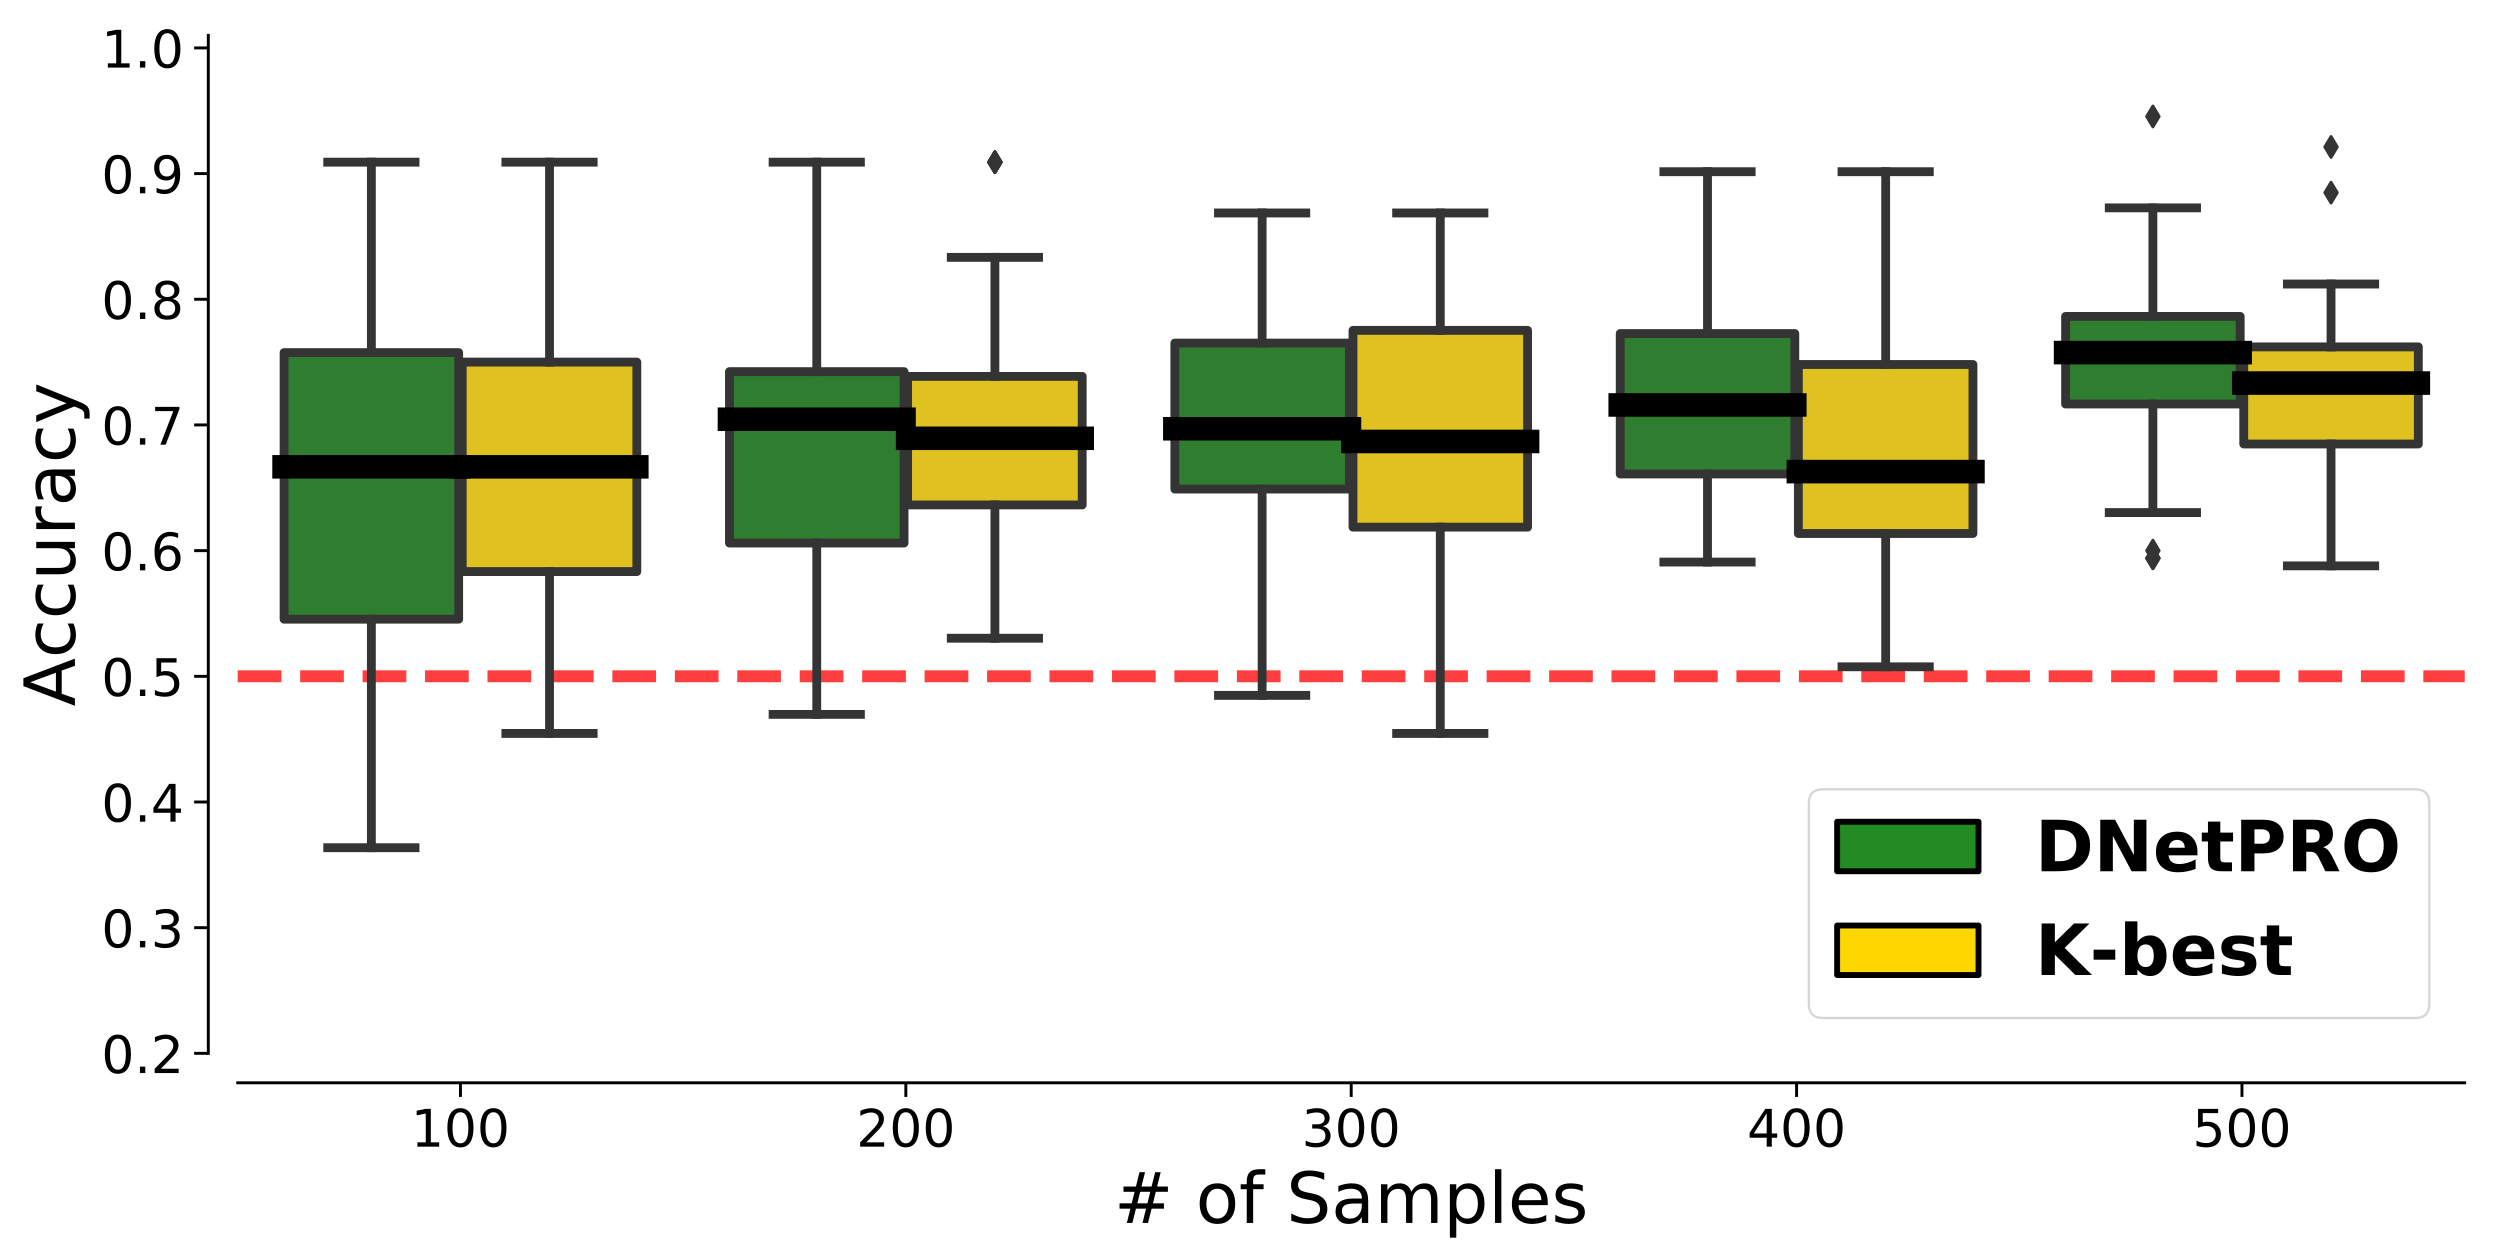 <?xml version="1.0" encoding="utf-8" standalone="no"?>
<!DOCTYPE svg PUBLIC "-//W3C//DTD SVG 1.1//EN"
  "http://www.w3.org/Graphics/SVG/1.1/DTD/svg11.dtd">
<!-- Created with matplotlib (http://matplotlib.org/) -->
<svg height="427.361pt" version="1.1" viewBox="0 0 848.717 427.361" width="848.717pt" xmlns="http://www.w3.org/2000/svg" xmlns:xlink="http://www.w3.org/1999/xlink">
 <defs>
  <style type="text/css">
*{stroke-linecap:butt;stroke-linejoin:round;}
  </style>
 </defs>
 <g id="figure_1">
  <g id="patch_1">
   <path d="M 0 427.361 
L 848.717 427.361 
L 848.717 0 
L 0 0 
z
" style="fill:#ffffff;"/>
  </g>
  <g id="axes_1">
   <g id="patch_2">
    <path d="M 80.717 357.6 
L 836.717 357.6 
L 836.717 12 
L 80.717 12 
z
" style="fill:#ffffff;"/>
   </g>
   <g id="patch_3">
    <path clip-path="url(#p1651b86de7)" d="M 96.442 210.206 
L 155.712 210.206 
L 155.712 119.701 
L 96.442 119.701 
L 96.442 210.206 
z
" style="fill:#2f7e2f;stroke:#343434;stroke-linejoin:miter;stroke-width:3;"/>
   </g>
   <g id="patch_4">
    <path clip-path="url(#p1651b86de7)" d="M 156.922 194.044 
L 216.192 194.044 
L 216.192 122.933 
L 156.922 122.933 
L 156.922 194.044 
z
" style="fill:#dfc120;stroke:#343434;stroke-linejoin:miter;stroke-width:3;"/>
   </g>
   <g id="patch_5">
    <path clip-path="url(#p1651b86de7)" d="M 247.642 184.347 
L 306.912 184.347 
L 306.912 126.166 
L 247.642 126.166 
L 247.642 184.347 
z
" style="fill:#2f7e2f;stroke:#343434;stroke-linejoin:miter;stroke-width:3;"/>
   </g>
   <g id="patch_6">
    <path clip-path="url(#p1651b86de7)" d="M 308.122 171.418 
L 367.392 171.418 
L 367.392 127.782 
L 308.122 127.782 
L 308.122 171.418 
z
" style="fill:#dfc120;stroke:#343434;stroke-linejoin:miter;stroke-width:3;"/>
   </g>
   <g id="patch_7">
    <path clip-path="url(#p1651b86de7)" d="M 398.842 166.031 
L 458.112 166.031 
L 458.112 116.469 
L 398.842 116.469 
L 398.842 166.031 
z
" style="fill:#2f7e2f;stroke:#343434;stroke-linejoin:miter;stroke-width:3;"/>
   </g>
   <g id="patch_8">
    <path clip-path="url(#p1651b86de7)" d="M 459.322 178.96 
L 518.592 178.96 
L 518.592 112.159 
L 459.322 112.159 
L 459.322 178.96 
z
" style="fill:#dfc120;stroke:#343434;stroke-linejoin:miter;stroke-width:3;"/>
   </g>
   <g id="patch_9">
    <path clip-path="url(#p1651b86de7)" d="M 550.042 160.913 
L 609.312 160.913 
L 609.312 113.236 
L 550.042 113.236 
L 550.042 160.913 
z
" style="fill:#2f7e2f;stroke:#343434;stroke-linejoin:miter;stroke-width:3;"/>
   </g>
   <g id="patch_10">
    <path clip-path="url(#p1651b86de7)" d="M 610.522 181.115 
L 669.792 181.115 
L 669.792 123.741 
L 610.522 123.741 
L 610.522 181.115 
z
" style="fill:#dfc120;stroke:#343434;stroke-linejoin:miter;stroke-width:3;"/>
   </g>
   <g id="patch_11">
    <path clip-path="url(#p1651b86de7)" d="M 701.242 137.156 
L 760.512 137.156 
L 760.512 107.418 
L 701.242 107.418 
L 701.242 137.156 
z
" style="fill:#2f7e2f;stroke:#343434;stroke-linejoin:miter;stroke-width:3;"/>
   </g>
   <g id="patch_12">
    <path clip-path="url(#p1651b86de7)" d="M 761.722 150.731 
L 820.992 150.731 
L 820.992 117.762 
L 761.722 117.762 
L 761.722 150.731 
z
" style="fill:#dfc120;stroke:#343434;stroke-linejoin:miter;stroke-width:3;"/>
   </g>
   <g id="patch_13">
    <path clip-path="url(#p1651b86de7)" d="M 156.317 442.933 
L 156.317 442.933 
L 156.317 442.933 
L 156.317 442.933 
z
" style="fill:#2f7e2f;stroke:#343434;stroke-linejoin:miter;stroke-width:1.5;"/>
   </g>
   <g id="patch_14">
    <path clip-path="url(#p1651b86de7)" d="M 156.317 442.933 
L 156.317 442.933 
L 156.317 442.933 
L 156.317 442.933 
z
" style="fill:#dfc120;stroke:#343434;stroke-linejoin:miter;stroke-width:1.5;"/>
   </g>
   <g id="matplotlib.axis_1">
    <g id="xtick_1">
     <g id="line2d_1">
      <defs>
       <path d="M 0 0 
L 0 4.8 
" id="m78e48b0f3c" style="stroke:#000000;"/>
      </defs>
      <g>
       <use style="stroke:#000000;" x="156.317" xlink:href="#m78e48b0f3c" y="367.6"/>
      </g>
     </g>
     <g id="text_1">
      <!-- 100 -->
      <defs>
       <path d="M 12.406 8.297 
L 28.516 8.297 
L 28.516 63.922 
L 10.984 60.406 
L 10.984 69.391 
L 28.422 72.906 
L 38.281 72.906 
L 38.281 8.297 
L 54.391 8.297 
L 54.391 0 
L 12.406 0 
z
" id="DejaVuSans-31"/>
       <path d="M 31.781 66.406 
Q 24.172 66.406 20.328 58.906 
Q 16.5 51.422 16.5 36.375 
Q 16.5 21.391 20.328 13.891 
Q 24.172 6.391 31.781 6.391 
Q 39.453 6.391 43.281 13.891 
Q 47.125 21.391 47.125 36.375 
Q 47.125 51.422 43.281 58.906 
Q 39.453 66.406 31.781 66.406 
z
M 31.781 74.219 
Q 44.047 74.219 50.516 64.516 
Q 56.984 54.828 56.984 36.375 
Q 56.984 17.969 50.516 8.266 
Q 44.047 -1.422 31.781 -1.422 
Q 19.531 -1.422 13.062 8.266 
Q 6.594 17.969 6.594 36.375 
Q 6.594 54.828 13.062 64.516 
Q 19.531 74.219 31.781 74.219 
z
" id="DejaVuSans-30"/>
      </defs>
      <g transform="translate(139.52 389.273)scale(0.176 -0.176)">
       <use xlink:href="#DejaVuSans-31"/>
       <use x="63.623" xlink:href="#DejaVuSans-30"/>
       <use x="127.246" xlink:href="#DejaVuSans-30"/>
      </g>
     </g>
    </g>
    <g id="xtick_2">
     <g id="line2d_2">
      <g>
       <use style="stroke:#000000;" x="307.517" xlink:href="#m78e48b0f3c" y="367.6"/>
      </g>
     </g>
     <g id="text_2">
      <!-- 200 -->
      <defs>
       <path d="M 19.188 8.297 
L 53.609 8.297 
L 53.609 0 
L 7.328 0 
L 7.328 8.297 
Q 12.938 14.109 22.625 23.891 
Q 32.328 33.688 34.812 36.531 
Q 39.547 41.844 41.422 45.531 
Q 43.312 49.219 43.312 52.781 
Q 43.312 58.594 39.234 62.25 
Q 35.156 65.922 28.609 65.922 
Q 23.969 65.922 18.812 64.312 
Q 13.672 62.703 7.812 59.422 
L 7.812 69.391 
Q 13.766 71.781 18.938 73 
Q 24.125 74.219 28.422 74.219 
Q 39.75 74.219 46.484 68.547 
Q 53.219 62.891 53.219 53.422 
Q 53.219 48.922 51.531 44.891 
Q 49.859 40.875 45.406 35.406 
Q 44.188 33.984 37.641 27.219 
Q 31.109 20.453 19.188 8.297 
z
" id="DejaVuSans-32"/>
      </defs>
      <g transform="translate(290.72 389.273)scale(0.176 -0.176)">
       <use xlink:href="#DejaVuSans-32"/>
       <use x="63.623" xlink:href="#DejaVuSans-30"/>
       <use x="127.246" xlink:href="#DejaVuSans-30"/>
      </g>
     </g>
    </g>
    <g id="xtick_3">
     <g id="line2d_3">
      <g>
       <use style="stroke:#000000;" x="458.717" xlink:href="#m78e48b0f3c" y="367.6"/>
      </g>
     </g>
     <g id="text_3">
      <!-- 300 -->
      <defs>
       <path d="M 40.578 39.312 
Q 47.656 37.797 51.625 33 
Q 55.609 28.219 55.609 21.188 
Q 55.609 10.406 48.188 4.484 
Q 40.766 -1.422 27.094 -1.422 
Q 22.516 -1.422 17.656 -0.516 
Q 12.797 0.391 7.625 2.203 
L 7.625 11.719 
Q 11.719 9.328 16.594 8.109 
Q 21.484 6.891 26.812 6.891 
Q 36.078 6.891 40.938 10.547 
Q 45.797 14.203 45.797 21.188 
Q 45.797 27.641 41.281 31.266 
Q 36.766 34.906 28.719 34.906 
L 20.219 34.906 
L 20.219 43.016 
L 29.109 43.016 
Q 36.375 43.016 40.234 45.922 
Q 44.094 48.828 44.094 54.297 
Q 44.094 59.906 40.109 62.906 
Q 36.141 65.922 28.719 65.922 
Q 24.656 65.922 20.016 65.031 
Q 15.375 64.156 9.812 62.312 
L 9.812 71.094 
Q 15.438 72.656 20.344 73.438 
Q 25.25 74.219 29.594 74.219 
Q 40.828 74.219 47.359 69.109 
Q 53.906 64.016 53.906 55.328 
Q 53.906 49.266 50.438 45.094 
Q 46.969 40.922 40.578 39.312 
z
" id="DejaVuSans-33"/>
      </defs>
      <g transform="translate(441.92 389.273)scale(0.176 -0.176)">
       <use xlink:href="#DejaVuSans-33"/>
       <use x="63.623" xlink:href="#DejaVuSans-30"/>
       <use x="127.246" xlink:href="#DejaVuSans-30"/>
      </g>
     </g>
    </g>
    <g id="xtick_4">
     <g id="line2d_4">
      <g>
       <use style="stroke:#000000;" x="609.917" xlink:href="#m78e48b0f3c" y="367.6"/>
      </g>
     </g>
     <g id="text_4">
      <!-- 400 -->
      <defs>
       <path d="M 37.797 64.312 
L 12.891 25.391 
L 37.797 25.391 
z
M 35.203 72.906 
L 47.609 72.906 
L 47.609 25.391 
L 58.016 25.391 
L 58.016 17.188 
L 47.609 17.188 
L 47.609 0 
L 37.797 0 
L 37.797 17.188 
L 4.891 17.188 
L 4.891 26.703 
z
" id="DejaVuSans-34"/>
      </defs>
      <g transform="translate(593.12 389.273)scale(0.176 -0.176)">
       <use xlink:href="#DejaVuSans-34"/>
       <use x="63.623" xlink:href="#DejaVuSans-30"/>
       <use x="127.246" xlink:href="#DejaVuSans-30"/>
      </g>
     </g>
    </g>
    <g id="xtick_5">
     <g id="line2d_5">
      <g>
       <use style="stroke:#000000;" x="761.117" xlink:href="#m78e48b0f3c" y="367.6"/>
      </g>
     </g>
     <g id="text_5">
      <!-- 500 -->
      <defs>
       <path d="M 10.797 72.906 
L 49.516 72.906 
L 49.516 64.594 
L 19.828 64.594 
L 19.828 46.734 
Q 21.969 47.469 24.109 47.828 
Q 26.266 48.188 28.422 48.188 
Q 40.625 48.188 47.75 41.5 
Q 54.891 34.812 54.891 23.391 
Q 54.891 11.625 47.562 5.094 
Q 40.234 -1.422 26.906 -1.422 
Q 22.312 -1.422 17.547 -0.641 
Q 12.797 0.141 7.719 1.703 
L 7.719 11.625 
Q 12.109 9.234 16.797 8.062 
Q 21.484 6.891 26.703 6.891 
Q 35.156 6.891 40.078 11.328 
Q 45.016 15.766 45.016 23.391 
Q 45.016 31 40.078 35.438 
Q 35.156 39.891 26.703 39.891 
Q 22.75 39.891 18.812 39.016 
Q 14.891 38.141 10.797 36.281 
z
" id="DejaVuSans-35"/>
      </defs>
      <g transform="translate(744.32 389.273)scale(0.176 -0.176)">
       <use xlink:href="#DejaVuSans-35"/>
       <use x="63.623" xlink:href="#DejaVuSans-30"/>
       <use x="127.246" xlink:href="#DejaVuSans-30"/>
      </g>
     </g>
    </g>
    <g id="text_6">
     <!-- # of Samples -->
     <defs>
      <path d="M 51.125 44 
L 36.922 44 
L 32.812 27.688 
L 47.125 27.688 
z
M 43.797 71.781 
L 38.719 51.516 
L 52.984 51.516 
L 58.109 71.781 
L 65.922 71.781 
L 60.891 51.516 
L 76.125 51.516 
L 76.125 44 
L 58.984 44 
L 54.984 27.688 
L 70.516 27.688 
L 70.516 20.219 
L 53.078 20.219 
L 48 0 
L 40.188 0 
L 45.219 20.219 
L 30.906 20.219 
L 25.875 0 
L 18.016 0 
L 23.094 20.219 
L 7.719 20.219 
L 7.719 27.688 
L 24.906 27.688 
L 29 44 
L 13.281 44 
L 13.281 51.516 
L 30.906 51.516 
L 35.891 71.781 
z
" id="DejaVuSans-23"/>
      <path id="DejaVuSans-20"/>
      <path d="M 30.609 48.391 
Q 23.391 48.391 19.188 42.75 
Q 14.984 37.109 14.984 27.297 
Q 14.984 17.484 19.156 11.844 
Q 23.344 6.203 30.609 6.203 
Q 37.797 6.203 41.984 11.859 
Q 46.188 17.531 46.188 27.297 
Q 46.188 37.016 41.984 42.703 
Q 37.797 48.391 30.609 48.391 
z
M 30.609 56 
Q 42.328 56 49.016 48.375 
Q 55.719 40.766 55.719 27.297 
Q 55.719 13.875 49.016 6.219 
Q 42.328 -1.422 30.609 -1.422 
Q 18.844 -1.422 12.172 6.219 
Q 5.516 13.875 5.516 27.297 
Q 5.516 40.766 12.172 48.375 
Q 18.844 56 30.609 56 
z
" id="DejaVuSans-6f"/>
      <path d="M 37.109 75.984 
L 37.109 68.5 
L 28.516 68.5 
Q 23.688 68.5 21.797 66.547 
Q 19.922 64.594 19.922 59.516 
L 19.922 54.688 
L 34.719 54.688 
L 34.719 47.703 
L 19.922 47.703 
L 19.922 0 
L 10.891 0 
L 10.891 47.703 
L 2.297 47.703 
L 2.297 54.688 
L 10.891 54.688 
L 10.891 58.5 
Q 10.891 67.625 15.141 71.797 
Q 19.391 75.984 28.609 75.984 
z
" id="DejaVuSans-66"/>
      <path d="M 53.516 70.516 
L 53.516 60.891 
Q 47.906 63.578 42.922 64.891 
Q 37.938 66.219 33.297 66.219 
Q 25.25 66.219 20.875 63.094 
Q 16.5 59.969 16.5 54.203 
Q 16.5 49.359 19.406 46.891 
Q 22.312 44.438 30.422 42.922 
L 36.375 41.703 
Q 47.406 39.594 52.656 34.297 
Q 57.906 29 57.906 20.125 
Q 57.906 9.516 50.797 4.047 
Q 43.703 -1.422 29.984 -1.422 
Q 24.812 -1.422 18.969 -0.25 
Q 13.141 0.922 6.891 3.219 
L 6.891 13.375 
Q 12.891 10.016 18.656 8.297 
Q 24.422 6.594 29.984 6.594 
Q 38.422 6.594 43.016 9.906 
Q 47.609 13.234 47.609 19.391 
Q 47.609 24.75 44.312 27.781 
Q 41.016 30.812 33.5 32.328 
L 27.484 33.5 
Q 16.453 35.688 11.516 40.375 
Q 6.594 45.062 6.594 53.422 
Q 6.594 63.094 13.406 68.656 
Q 20.219 74.219 32.172 74.219 
Q 37.312 74.219 42.625 73.281 
Q 47.953 72.359 53.516 70.516 
z
" id="DejaVuSans-53"/>
      <path d="M 34.281 27.484 
Q 23.391 27.484 19.188 25 
Q 14.984 22.516 14.984 16.5 
Q 14.984 11.719 18.141 8.906 
Q 21.297 6.109 26.703 6.109 
Q 34.188 6.109 38.703 11.406 
Q 43.219 16.703 43.219 25.484 
L 43.219 27.484 
z
M 52.203 31.203 
L 52.203 0 
L 43.219 0 
L 43.219 8.297 
Q 40.141 3.328 35.547 0.953 
Q 30.953 -1.422 24.312 -1.422 
Q 15.922 -1.422 10.953 3.297 
Q 6 8.016 6 15.922 
Q 6 25.141 12.172 29.828 
Q 18.359 34.516 30.609 34.516 
L 43.219 34.516 
L 43.219 35.406 
Q 43.219 41.609 39.141 45 
Q 35.062 48.391 27.688 48.391 
Q 23 48.391 18.547 47.266 
Q 14.109 46.141 10.016 43.891 
L 10.016 52.203 
Q 14.938 54.109 19.578 55.047 
Q 24.219 56 28.609 56 
Q 40.484 56 46.344 49.844 
Q 52.203 43.703 52.203 31.203 
z
" id="DejaVuSans-61"/>
      <path d="M 52 44.188 
Q 55.375 50.25 60.062 53.125 
Q 64.75 56 71.094 56 
Q 79.641 56 84.281 50.016 
Q 88.922 44.047 88.922 33.016 
L 88.922 0 
L 79.891 0 
L 79.891 32.719 
Q 79.891 40.578 77.094 44.375 
Q 74.312 48.188 68.609 48.188 
Q 61.625 48.188 57.562 43.547 
Q 53.516 38.922 53.516 30.906 
L 53.516 0 
L 44.484 0 
L 44.484 32.719 
Q 44.484 40.625 41.703 44.406 
Q 38.922 48.188 33.109 48.188 
Q 26.219 48.188 22.156 43.531 
Q 18.109 38.875 18.109 30.906 
L 18.109 0 
L 9.078 0 
L 9.078 54.688 
L 18.109 54.688 
L 18.109 46.188 
Q 21.188 51.219 25.484 53.609 
Q 29.781 56 35.688 56 
Q 41.656 56 45.828 52.969 
Q 50 49.953 52 44.188 
z
" id="DejaVuSans-6d"/>
      <path d="M 18.109 8.203 
L 18.109 -20.797 
L 9.078 -20.797 
L 9.078 54.688 
L 18.109 54.688 
L 18.109 46.391 
Q 20.953 51.266 25.266 53.625 
Q 29.594 56 35.594 56 
Q 45.562 56 51.781 48.094 
Q 58.016 40.188 58.016 27.297 
Q 58.016 14.406 51.781 6.484 
Q 45.562 -1.422 35.594 -1.422 
Q 29.594 -1.422 25.266 0.953 
Q 20.953 3.328 18.109 8.203 
z
M 48.688 27.297 
Q 48.688 37.203 44.609 42.844 
Q 40.531 48.484 33.406 48.484 
Q 26.266 48.484 22.188 42.844 
Q 18.109 37.203 18.109 27.297 
Q 18.109 17.391 22.188 11.75 
Q 26.266 6.109 33.406 6.109 
Q 40.531 6.109 44.609 11.75 
Q 48.688 17.391 48.688 27.297 
z
" id="DejaVuSans-70"/>
      <path d="M 9.422 75.984 
L 18.406 75.984 
L 18.406 0 
L 9.422 0 
z
" id="DejaVuSans-6c"/>
      <path d="M 56.203 29.594 
L 56.203 25.203 
L 14.891 25.203 
Q 15.484 15.922 20.484 11.062 
Q 25.484 6.203 34.422 6.203 
Q 39.594 6.203 44.453 7.469 
Q 49.312 8.734 54.109 11.281 
L 54.109 2.781 
Q 49.266 0.734 44.188 -0.344 
Q 39.109 -1.422 33.891 -1.422 
Q 20.797 -1.422 13.156 6.188 
Q 5.516 13.812 5.516 26.812 
Q 5.516 40.234 12.766 48.109 
Q 20.016 56 32.328 56 
Q 43.359 56 49.781 48.891 
Q 56.203 41.797 56.203 29.594 
z
M 47.219 32.234 
Q 47.125 39.594 43.094 43.984 
Q 39.062 48.391 32.422 48.391 
Q 24.906 48.391 20.391 44.141 
Q 15.875 39.891 15.188 32.172 
z
" id="DejaVuSans-65"/>
      <path d="M 44.281 53.078 
L 44.281 44.578 
Q 40.484 46.531 36.375 47.5 
Q 32.281 48.484 27.875 48.484 
Q 21.188 48.484 17.844 46.438 
Q 14.5 44.391 14.5 40.281 
Q 14.5 37.156 16.891 35.375 
Q 19.281 33.594 26.516 31.984 
L 29.594 31.297 
Q 39.156 29.25 43.188 25.516 
Q 47.219 21.781 47.219 15.094 
Q 47.219 7.469 41.188 3.016 
Q 35.156 -1.422 24.609 -1.422 
Q 20.219 -1.422 15.453 -0.562 
Q 10.688 0.297 5.422 2 
L 5.422 11.281 
Q 10.406 8.688 15.234 7.391 
Q 20.062 6.109 24.812 6.109 
Q 31.156 6.109 34.562 8.281 
Q 37.984 10.453 37.984 14.406 
Q 37.984 18.062 35.516 20.016 
Q 33.062 21.969 24.703 23.781 
L 21.578 24.516 
Q 13.234 26.266 9.516 29.906 
Q 5.812 33.547 5.812 39.891 
Q 5.812 47.609 11.281 51.797 
Q 16.75 56 26.812 56 
Q 31.781 56 36.172 55.266 
Q 40.578 54.547 44.281 53.078 
z
" id="DejaVuSans-73"/>
     </defs>
     <g transform="translate(378.219 415.17)scale(0.24 -0.24)">
      <use xlink:href="#DejaVuSans-23"/>
      <use x="83.789" xlink:href="#DejaVuSans-20"/>
      <use x="115.576" xlink:href="#DejaVuSans-6f"/>
      <use x="176.758" xlink:href="#DejaVuSans-66"/>
      <use x="211.963" xlink:href="#DejaVuSans-20"/>
      <use x="243.75" xlink:href="#DejaVuSans-53"/>
      <use x="307.227" xlink:href="#DejaVuSans-61"/>
      <use x="368.506" xlink:href="#DejaVuSans-6d"/>
      <use x="465.918" xlink:href="#DejaVuSans-70"/>
      <use x="529.395" xlink:href="#DejaVuSans-6c"/>
      <use x="557.178" xlink:href="#DejaVuSans-65"/>
      <use x="618.701" xlink:href="#DejaVuSans-73"/>
     </g>
    </g>
   </g>
   <g id="matplotlib.axis_2">
    <g id="ytick_1">
     <g id="line2d_6">
      <defs>
       <path d="M 0 0 
L -4.8 0 
" id="mad262ca353" style="stroke:#000000;"/>
      </defs>
      <g>
       <use style="stroke:#000000;" x="70.717" xlink:href="#mad262ca353" y="357.6"/>
      </g>
     </g>
     <g id="text_7">
      <!-- 0.2 -->
      <defs>
       <path d="M 10.688 12.406 
L 21 12.406 
L 21 0 
L 10.688 0 
z
" id="DejaVuSans-2e"/>
      </defs>
      <g transform="translate(34.428 364.287)scale(0.176 -0.176)">
       <use xlink:href="#DejaVuSans-30"/>
       <use x="63.623" xlink:href="#DejaVuSans-2e"/>
       <use x="95.41" xlink:href="#DejaVuSans-32"/>
      </g>
     </g>
    </g>
    <g id="ytick_2">
     <g id="line2d_7">
      <g>
       <use style="stroke:#000000;" x="70.717" xlink:href="#mad262ca353" y="314.933"/>
      </g>
     </g>
     <g id="text_8">
      <!-- 0.3 -->
      <g transform="translate(34.428 321.62)scale(0.176 -0.176)">
       <use xlink:href="#DejaVuSans-30"/>
       <use x="63.623" xlink:href="#DejaVuSans-2e"/>
       <use x="95.41" xlink:href="#DejaVuSans-33"/>
      </g>
     </g>
    </g>
    <g id="ytick_3">
     <g id="line2d_8">
      <g>
       <use style="stroke:#000000;" x="70.717" xlink:href="#mad262ca353" y="272.267"/>
      </g>
     </g>
     <g id="text_9">
      <!-- 0.4 -->
      <g transform="translate(34.428 278.953)scale(0.176 -0.176)">
       <use xlink:href="#DejaVuSans-30"/>
       <use x="63.623" xlink:href="#DejaVuSans-2e"/>
       <use x="95.41" xlink:href="#DejaVuSans-34"/>
      </g>
     </g>
    </g>
    <g id="ytick_4">
     <g id="line2d_9">
      <g>
       <use style="stroke:#000000;" x="70.717" xlink:href="#mad262ca353" y="229.6"/>
      </g>
     </g>
     <g id="text_10">
      <!-- 0.5 -->
      <g transform="translate(34.428 236.287)scale(0.176 -0.176)">
       <use xlink:href="#DejaVuSans-30"/>
       <use x="63.623" xlink:href="#DejaVuSans-2e"/>
       <use x="95.41" xlink:href="#DejaVuSans-35"/>
      </g>
     </g>
    </g>
    <g id="ytick_5">
     <g id="line2d_10">
      <g>
       <use style="stroke:#000000;" x="70.717" xlink:href="#mad262ca353" y="186.933"/>
      </g>
     </g>
     <g id="text_11">
      <!-- 0.6 -->
      <defs>
       <path d="M 33.016 40.375 
Q 26.375 40.375 22.484 35.828 
Q 18.609 31.297 18.609 23.391 
Q 18.609 15.531 22.484 10.953 
Q 26.375 6.391 33.016 6.391 
Q 39.656 6.391 43.531 10.953 
Q 47.406 15.531 47.406 23.391 
Q 47.406 31.297 43.531 35.828 
Q 39.656 40.375 33.016 40.375 
z
M 52.594 71.297 
L 52.594 62.312 
Q 48.875 64.062 45.094 64.984 
Q 41.312 65.922 37.594 65.922 
Q 27.828 65.922 22.672 59.328 
Q 17.531 52.734 16.797 39.406 
Q 19.672 43.656 24.016 45.922 
Q 28.375 48.188 33.594 48.188 
Q 44.578 48.188 50.953 41.516 
Q 57.328 34.859 57.328 23.391 
Q 57.328 12.156 50.688 5.359 
Q 44.047 -1.422 33.016 -1.422 
Q 20.359 -1.422 13.672 8.266 
Q 6.984 17.969 6.984 36.375 
Q 6.984 53.656 15.188 63.938 
Q 23.391 74.219 37.203 74.219 
Q 40.922 74.219 44.703 73.484 
Q 48.484 72.75 52.594 71.297 
z
" id="DejaVuSans-36"/>
      </defs>
      <g transform="translate(34.428 193.62)scale(0.176 -0.176)">
       <use xlink:href="#DejaVuSans-30"/>
       <use x="63.623" xlink:href="#DejaVuSans-2e"/>
       <use x="95.41" xlink:href="#DejaVuSans-36"/>
      </g>
     </g>
    </g>
    <g id="ytick_6">
     <g id="line2d_11">
      <g>
       <use style="stroke:#000000;" x="70.717" xlink:href="#mad262ca353" y="144.267"/>
      </g>
     </g>
     <g id="text_12">
      <!-- 0.7 -->
      <defs>
       <path d="M 8.203 72.906 
L 55.078 72.906 
L 55.078 68.703 
L 28.609 0 
L 18.312 0 
L 43.219 64.594 
L 8.203 64.594 
z
" id="DejaVuSans-37"/>
      </defs>
      <g transform="translate(34.428 150.953)scale(0.176 -0.176)">
       <use xlink:href="#DejaVuSans-30"/>
       <use x="63.623" xlink:href="#DejaVuSans-2e"/>
       <use x="95.41" xlink:href="#DejaVuSans-37"/>
      </g>
     </g>
    </g>
    <g id="ytick_7">
     <g id="line2d_12">
      <g>
       <use style="stroke:#000000;" x="70.717" xlink:href="#mad262ca353" y="101.6"/>
      </g>
     </g>
     <g id="text_13">
      <!-- 0.8 -->
      <defs>
       <path d="M 31.781 34.625 
Q 24.75 34.625 20.719 30.859 
Q 16.703 27.094 16.703 20.516 
Q 16.703 13.922 20.719 10.156 
Q 24.75 6.391 31.781 6.391 
Q 38.812 6.391 42.859 10.172 
Q 46.922 13.969 46.922 20.516 
Q 46.922 27.094 42.891 30.859 
Q 38.875 34.625 31.781 34.625 
z
M 21.922 38.812 
Q 15.578 40.375 12.031 44.719 
Q 8.5 49.078 8.5 55.328 
Q 8.5 64.062 14.719 69.141 
Q 20.953 74.219 31.781 74.219 
Q 42.672 74.219 48.875 69.141 
Q 55.078 64.062 55.078 55.328 
Q 55.078 49.078 51.531 44.719 
Q 48 40.375 41.703 38.812 
Q 48.828 37.156 52.797 32.312 
Q 56.781 27.484 56.781 20.516 
Q 56.781 9.906 50.312 4.234 
Q 43.844 -1.422 31.781 -1.422 
Q 19.734 -1.422 13.25 4.234 
Q 6.781 9.906 6.781 20.516 
Q 6.781 27.484 10.781 32.312 
Q 14.797 37.156 21.922 38.812 
z
M 18.312 54.391 
Q 18.312 48.734 21.844 45.562 
Q 25.391 42.391 31.781 42.391 
Q 38.141 42.391 41.719 45.562 
Q 45.312 48.734 45.312 54.391 
Q 45.312 60.062 41.719 63.234 
Q 38.141 66.406 31.781 66.406 
Q 25.391 66.406 21.844 63.234 
Q 18.312 60.062 18.312 54.391 
z
" id="DejaVuSans-38"/>
      </defs>
      <g transform="translate(34.428 108.287)scale(0.176 -0.176)">
       <use xlink:href="#DejaVuSans-30"/>
       <use x="63.623" xlink:href="#DejaVuSans-2e"/>
       <use x="95.41" xlink:href="#DejaVuSans-38"/>
      </g>
     </g>
    </g>
    <g id="ytick_8">
     <g id="line2d_13">
      <g>
       <use style="stroke:#000000;" x="70.717" xlink:href="#mad262ca353" y="58.933"/>
      </g>
     </g>
     <g id="text_14">
      <!-- 0.9 -->
      <defs>
       <path d="M 10.984 1.516 
L 10.984 10.5 
Q 14.703 8.734 18.5 7.812 
Q 22.312 6.891 25.984 6.891 
Q 35.75 6.891 40.891 13.453 
Q 46.047 20.016 46.781 33.406 
Q 43.953 29.203 39.594 26.953 
Q 35.25 24.703 29.984 24.703 
Q 19.047 24.703 12.672 31.312 
Q 6.297 37.938 6.297 49.422 
Q 6.297 60.641 12.938 67.422 
Q 19.578 74.219 30.609 74.219 
Q 43.266 74.219 49.922 64.516 
Q 56.594 54.828 56.594 36.375 
Q 56.594 19.141 48.406 8.859 
Q 40.234 -1.422 26.422 -1.422 
Q 22.703 -1.422 18.891 -0.688 
Q 15.094 0.047 10.984 1.516 
z
M 30.609 32.422 
Q 37.25 32.422 41.125 36.953 
Q 45.016 41.5 45.016 49.422 
Q 45.016 57.281 41.125 61.844 
Q 37.25 66.406 30.609 66.406 
Q 23.969 66.406 20.094 61.844 
Q 16.219 57.281 16.219 49.422 
Q 16.219 41.5 20.094 36.953 
Q 23.969 32.422 30.609 32.422 
z
" id="DejaVuSans-39"/>
      </defs>
      <g transform="translate(34.428 65.62)scale(0.176 -0.176)">
       <use xlink:href="#DejaVuSans-30"/>
       <use x="63.623" xlink:href="#DejaVuSans-2e"/>
       <use x="95.41" xlink:href="#DejaVuSans-39"/>
      </g>
     </g>
    </g>
    <g id="ytick_9">
     <g id="line2d_14">
      <g>
       <use style="stroke:#000000;" x="70.717" xlink:href="#mad262ca353" y="16.267"/>
      </g>
     </g>
     <g id="text_15">
      <!-- 1.0 -->
      <g transform="translate(34.428 22.953)scale(0.176 -0.176)">
       <use xlink:href="#DejaVuSans-31"/>
       <use x="63.623" xlink:href="#DejaVuSans-2e"/>
       <use x="95.41" xlink:href="#DejaVuSans-30"/>
      </g>
     </g>
    </g>
    <g id="text_16">
     <!-- Accuracy -->
     <defs>
      <path d="M 34.188 63.188 
L 20.797 26.906 
L 47.609 26.906 
z
M 28.609 72.906 
L 39.797 72.906 
L 67.578 0 
L 57.328 0 
L 50.688 18.703 
L 17.828 18.703 
L 11.188 0 
L 0.781 0 
z
" id="DejaVuSans-41"/>
      <path d="M 48.781 52.594 
L 48.781 44.188 
Q 44.969 46.297 41.141 47.344 
Q 37.312 48.391 33.406 48.391 
Q 24.656 48.391 19.812 42.844 
Q 14.984 37.312 14.984 27.297 
Q 14.984 17.281 19.812 11.734 
Q 24.656 6.203 33.406 6.203 
Q 37.312 6.203 41.141 7.25 
Q 44.969 8.297 48.781 10.406 
L 48.781 2.094 
Q 45.016 0.344 40.984 -0.531 
Q 36.969 -1.422 32.422 -1.422 
Q 20.062 -1.422 12.781 6.344 
Q 5.516 14.109 5.516 27.297 
Q 5.516 40.672 12.859 48.328 
Q 20.219 56 33.016 56 
Q 37.156 56 41.109 55.141 
Q 45.062 54.297 48.781 52.594 
z
" id="DejaVuSans-63"/>
      <path d="M 8.5 21.578 
L 8.5 54.688 
L 17.484 54.688 
L 17.484 21.922 
Q 17.484 14.156 20.5 10.266 
Q 23.531 6.391 29.594 6.391 
Q 36.859 6.391 41.078 11.031 
Q 45.312 15.672 45.312 23.688 
L 45.312 54.688 
L 54.297 54.688 
L 54.297 0 
L 45.312 0 
L 45.312 8.406 
Q 42.047 3.422 37.719 1 
Q 33.406 -1.422 27.688 -1.422 
Q 18.266 -1.422 13.375 4.438 
Q 8.5 10.297 8.5 21.578 
z
M 31.109 56 
z
" id="DejaVuSans-75"/>
      <path d="M 41.109 46.297 
Q 39.594 47.172 37.812 47.578 
Q 36.031 48 33.891 48 
Q 26.266 48 22.188 43.047 
Q 18.109 38.094 18.109 28.812 
L 18.109 0 
L 9.078 0 
L 9.078 54.688 
L 18.109 54.688 
L 18.109 46.188 
Q 20.953 51.172 25.484 53.578 
Q 30.031 56 36.531 56 
Q 37.453 56 38.578 55.875 
Q 39.703 55.766 41.062 55.516 
z
" id="DejaVuSans-72"/>
      <path d="M 32.172 -5.078 
Q 28.375 -14.844 24.75 -17.812 
Q 21.141 -20.797 15.094 -20.797 
L 7.906 -20.797 
L 7.906 -13.281 
L 13.188 -13.281 
Q 16.891 -13.281 18.938 -11.516 
Q 21 -9.766 23.484 -3.219 
L 25.094 0.875 
L 2.984 54.688 
L 12.5 54.688 
L 29.594 11.922 
L 46.688 54.688 
L 56.203 54.688 
z
" id="DejaVuSans-79"/>
     </defs>
     <g transform="translate(25.436 239.796)rotate(-90)scale(0.24 -0.24)">
      <use xlink:href="#DejaVuSans-41"/>
      <use x="68.393" xlink:href="#DejaVuSans-63"/>
      <use x="123.373" xlink:href="#DejaVuSans-63"/>
      <use x="178.354" xlink:href="#DejaVuSans-75"/>
      <use x="241.732" xlink:href="#DejaVuSans-72"/>
      <use x="282.846" xlink:href="#DejaVuSans-61"/>
      <use x="344.125" xlink:href="#DejaVuSans-63"/>
      <use x="399.105" xlink:href="#DejaVuSans-79"/>
     </g>
    </g>
   </g>
   <g id="LineCollection_1">
    <path clip-path="url(#p1651b86de7)" d="M 80.717 229.6 
L 849.717 229.6 
" style="fill:none;stroke:#ff0000;stroke-dasharray:14.8,6.4;stroke-dashoffset:0;stroke-opacity:0.5;stroke-width:4;"/>
   </g>
   <g id="LineCollection_2">
    <path clip-path="url(#p1651b86de7)" d="M 80.717 229.6 
L 849.717 229.6 
" style="fill:none;stroke:#ff0000;stroke-dasharray:14.8,6.4;stroke-dashoffset:0;stroke-opacity:0.5;stroke-width:4;"/>
   </g>
   <g id="line2d_15">
    <path clip-path="url(#p1651b86de7)" d="M 126.077 210.206 
L 126.077 287.782 
" style="fill:none;stroke:#343434;stroke-linecap:square;stroke-width:3;"/>
   </g>
   <g id="line2d_16">
    <path clip-path="url(#p1651b86de7)" d="M 126.077 119.701 
L 126.077 55.055 
" style="fill:none;stroke:#343434;stroke-linecap:square;stroke-width:3;"/>
   </g>
   <g id="line2d_17">
    <path clip-path="url(#p1651b86de7)" d="M 111.259 287.782 
L 140.895 287.782 
" style="fill:none;stroke:#343434;stroke-linecap:square;stroke-width:3;"/>
   </g>
   <g id="line2d_18">
    <path clip-path="url(#p1651b86de7)" d="M 111.259 55.055 
L 140.895 55.055 
" style="fill:none;stroke:#343434;stroke-linecap:square;stroke-width:3;"/>
   </g>
   <g id="line2d_19"/>
   <g id="line2d_20">
    <path clip-path="url(#p1651b86de7)" d="M 186.557 194.044 
L 186.557 248.994 
" style="fill:none;stroke:#343434;stroke-linecap:square;stroke-width:3;"/>
   </g>
   <g id="line2d_21">
    <path clip-path="url(#p1651b86de7)" d="M 186.557 122.933 
L 186.557 55.055 
" style="fill:none;stroke:#343434;stroke-linecap:square;stroke-width:3;"/>
   </g>
   <g id="line2d_22">
    <path clip-path="url(#p1651b86de7)" d="M 171.739 248.994 
L 201.375 248.994 
" style="fill:none;stroke:#343434;stroke-linecap:square;stroke-width:3;"/>
   </g>
   <g id="line2d_23">
    <path clip-path="url(#p1651b86de7)" d="M 171.739 55.055 
L 201.375 55.055 
" style="fill:none;stroke:#343434;stroke-linecap:square;stroke-width:3;"/>
   </g>
   <g id="line2d_24"/>
   <g id="line2d_25">
    <path clip-path="url(#p1651b86de7)" d="M 277.277 184.347 
L 277.277 242.529 
" style="fill:none;stroke:#343434;stroke-linecap:square;stroke-width:3;"/>
   </g>
   <g id="line2d_26">
    <path clip-path="url(#p1651b86de7)" d="M 277.277 126.166 
L 277.277 55.055 
" style="fill:none;stroke:#343434;stroke-linecap:square;stroke-width:3;"/>
   </g>
   <g id="line2d_27">
    <path clip-path="url(#p1651b86de7)" d="M 262.459 242.529 
L 292.095 242.529 
" style="fill:none;stroke:#343434;stroke-linecap:square;stroke-width:3;"/>
   </g>
   <g id="line2d_28">
    <path clip-path="url(#p1651b86de7)" d="M 262.459 55.055 
L 292.095 55.055 
" style="fill:none;stroke:#343434;stroke-linecap:square;stroke-width:3;"/>
   </g>
   <g id="line2d_29"/>
   <g id="line2d_30">
    <path clip-path="url(#p1651b86de7)" d="M 337.757 171.418 
L 337.757 216.671 
" style="fill:none;stroke:#343434;stroke-linecap:square;stroke-width:3;"/>
   </g>
   <g id="line2d_31">
    <path clip-path="url(#p1651b86de7)" d="M 337.757 127.782 
L 337.757 87.378 
" style="fill:none;stroke:#343434;stroke-linecap:square;stroke-width:3;"/>
   </g>
   <g id="line2d_32">
    <path clip-path="url(#p1651b86de7)" d="M 322.939 216.671 
L 352.575 216.671 
" style="fill:none;stroke:#343434;stroke-linecap:square;stroke-width:3;"/>
   </g>
   <g id="line2d_33">
    <path clip-path="url(#p1651b86de7)" d="M 322.939 87.378 
L 352.575 87.378 
" style="fill:none;stroke:#343434;stroke-linecap:square;stroke-width:3;"/>
   </g>
   <g id="line2d_34">
    <defs>
     <path d="M 0 3.536 
L 2.121 0 
L 0 -3.536 
L -2.121 0 
z
" id="md25f11e3d0" style="stroke:#343434;stroke-linejoin:miter;"/>
    </defs>
    <g clip-path="url(#p1651b86de7)">
     <use style="fill:#343434;stroke:#343434;stroke-linejoin:miter;" x="337.757" xlink:href="#md25f11e3d0" y="55.055"/>
     <use style="fill:#343434;stroke:#343434;stroke-linejoin:miter;" x="337.757" xlink:href="#md25f11e3d0" y="55.055"/>
     <use style="fill:#343434;stroke:#343434;stroke-linejoin:miter;" x="337.757" xlink:href="#md25f11e3d0" y="55.055"/>
    </g>
   </g>
   <g id="line2d_35">
    <path clip-path="url(#p1651b86de7)" d="M 428.477 166.031 
L 428.477 236.065 
" style="fill:none;stroke:#343434;stroke-linecap:square;stroke-width:3;"/>
   </g>
   <g id="line2d_36">
    <path clip-path="url(#p1651b86de7)" d="M 428.477 116.469 
L 428.477 72.294 
" style="fill:none;stroke:#343434;stroke-linecap:square;stroke-width:3;"/>
   </g>
   <g id="line2d_37">
    <path clip-path="url(#p1651b86de7)" d="M 413.659 236.065 
L 443.295 236.065 
" style="fill:none;stroke:#343434;stroke-linecap:square;stroke-width:3;"/>
   </g>
   <g id="line2d_38">
    <path clip-path="url(#p1651b86de7)" d="M 413.659 72.294 
L 443.295 72.294 
" style="fill:none;stroke:#343434;stroke-linecap:square;stroke-width:3;"/>
   </g>
   <g id="line2d_39"/>
   <g id="line2d_40">
    <path clip-path="url(#p1651b86de7)" d="M 488.957 178.96 
L 488.957 248.994 
" style="fill:none;stroke:#343434;stroke-linecap:square;stroke-width:3;"/>
   </g>
   <g id="line2d_41">
    <path clip-path="url(#p1651b86de7)" d="M 488.957 112.159 
L 488.957 72.294 
" style="fill:none;stroke:#343434;stroke-linecap:square;stroke-width:3;"/>
   </g>
   <g id="line2d_42">
    <path clip-path="url(#p1651b86de7)" d="M 474.139 248.994 
L 503.775 248.994 
" style="fill:none;stroke:#343434;stroke-linecap:square;stroke-width:3;"/>
   </g>
   <g id="line2d_43">
    <path clip-path="url(#p1651b86de7)" d="M 474.139 72.294 
L 503.775 72.294 
" style="fill:none;stroke:#343434;stroke-linecap:square;stroke-width:3;"/>
   </g>
   <g id="line2d_44"/>
   <g id="line2d_45">
    <path clip-path="url(#p1651b86de7)" d="M 579.677 160.913 
L 579.677 190.812 
" style="fill:none;stroke:#343434;stroke-linecap:square;stroke-width:3;"/>
   </g>
   <g id="line2d_46">
    <path clip-path="url(#p1651b86de7)" d="M 579.677 113.236 
L 579.677 58.287 
" style="fill:none;stroke:#343434;stroke-linecap:square;stroke-width:3;"/>
   </g>
   <g id="line2d_47">
    <path clip-path="url(#p1651b86de7)" d="M 564.859 190.812 
L 594.495 190.812 
" style="fill:none;stroke:#343434;stroke-linecap:square;stroke-width:3;"/>
   </g>
   <g id="line2d_48">
    <path clip-path="url(#p1651b86de7)" d="M 564.859 58.287 
L 594.495 58.287 
" style="fill:none;stroke:#343434;stroke-linecap:square;stroke-width:3;"/>
   </g>
   <g id="line2d_49"/>
   <g id="line2d_50">
    <path clip-path="url(#p1651b86de7)" d="M 640.157 181.115 
L 640.157 226.368 
" style="fill:none;stroke:#343434;stroke-linecap:square;stroke-width:3;"/>
   </g>
   <g id="line2d_51">
    <path clip-path="url(#p1651b86de7)" d="M 640.157 123.741 
L 640.157 58.287 
" style="fill:none;stroke:#343434;stroke-linecap:square;stroke-width:3;"/>
   </g>
   <g id="line2d_52">
    <path clip-path="url(#p1651b86de7)" d="M 625.339 226.368 
L 654.975 226.368 
" style="fill:none;stroke:#343434;stroke-linecap:square;stroke-width:3;"/>
   </g>
   <g id="line2d_53">
    <path clip-path="url(#p1651b86de7)" d="M 625.339 58.287 
L 654.975 58.287 
" style="fill:none;stroke:#343434;stroke-linecap:square;stroke-width:3;"/>
   </g>
   <g id="line2d_54"/>
   <g id="line2d_55">
    <path clip-path="url(#p1651b86de7)" d="M 730.877 137.156 
L 730.877 174.004 
" style="fill:none;stroke:#343434;stroke-linecap:square;stroke-width:3;"/>
   </g>
   <g id="line2d_56">
    <path clip-path="url(#p1651b86de7)" d="M 730.877 107.418 
L 730.877 70.57 
" style="fill:none;stroke:#343434;stroke-linecap:square;stroke-width:3;"/>
   </g>
   <g id="line2d_57">
    <path clip-path="url(#p1651b86de7)" d="M 716.059 174.004 
L 745.695 174.004 
" style="fill:none;stroke:#343434;stroke-linecap:square;stroke-width:3;"/>
   </g>
   <g id="line2d_58">
    <path clip-path="url(#p1651b86de7)" d="M 716.059 70.57 
L 745.695 70.57 
" style="fill:none;stroke:#343434;stroke-linecap:square;stroke-width:3;"/>
   </g>
   <g id="line2d_59">
    <g clip-path="url(#p1651b86de7)">
     <use style="fill:#343434;stroke:#343434;stroke-linejoin:miter;" x="730.877" xlink:href="#md25f11e3d0" y="189.519"/>
     <use style="fill:#343434;stroke:#343434;stroke-linejoin:miter;" x="730.877" xlink:href="#md25f11e3d0" y="189.519"/>
     <use style="fill:#343434;stroke:#343434;stroke-linejoin:miter;" x="730.877" xlink:href="#md25f11e3d0" y="186.933"/>
     <use style="fill:#343434;stroke:#343434;stroke-linejoin:miter;" x="730.877" xlink:href="#md25f11e3d0" y="39.539"/>
    </g>
   </g>
   <g id="line2d_60">
    <path clip-path="url(#p1651b86de7)" d="M 791.357 150.731 
L 791.357 192.105 
" style="fill:none;stroke:#343434;stroke-linecap:square;stroke-width:3;"/>
   </g>
   <g id="line2d_61">
    <path clip-path="url(#p1651b86de7)" d="M 791.357 117.762 
L 791.357 96.428 
" style="fill:none;stroke:#343434;stroke-linecap:square;stroke-width:3;"/>
   </g>
   <g id="line2d_62">
    <path clip-path="url(#p1651b86de7)" d="M 776.539 192.105 
L 806.175 192.105 
" style="fill:none;stroke:#343434;stroke-linecap:square;stroke-width:3;"/>
   </g>
   <g id="line2d_63">
    <path clip-path="url(#p1651b86de7)" d="M 776.539 96.428 
L 806.175 96.428 
" style="fill:none;stroke:#343434;stroke-linecap:square;stroke-width:3;"/>
   </g>
   <g id="line2d_64">
    <g clip-path="url(#p1651b86de7)">
     <use style="fill:#343434;stroke:#343434;stroke-linejoin:miter;" x="791.357" xlink:href="#md25f11e3d0" y="49.883"/>
     <use style="fill:#343434;stroke:#343434;stroke-linejoin:miter;" x="791.357" xlink:href="#md25f11e3d0" y="65.398"/>
    </g>
   </g>
   <g id="line2d_65">
    <path clip-path="url(#p1651b86de7)" d="M 96.442 158.489 
L 155.712 158.489 
" style="fill:none;stroke:#000000;stroke-linecap:square;stroke-width:8;"/>
   </g>
   <g id="line2d_66">
    <path clip-path="url(#p1651b86de7)" d="M 156.922 158.489 
L 216.192 158.489 
" style="fill:none;stroke:#000000;stroke-linecap:square;stroke-width:8;"/>
   </g>
   <g id="line2d_67">
    <path clip-path="url(#p1651b86de7)" d="M 247.642 142.327 
L 306.912 142.327 
" style="fill:none;stroke:#000000;stroke-linecap:square;stroke-width:8;"/>
   </g>
   <g id="line2d_68">
    <path clip-path="url(#p1651b86de7)" d="M 308.122 148.792 
L 367.392 148.792 
" style="fill:none;stroke:#000000;stroke-linecap:square;stroke-width:8;"/>
   </g>
   <g id="line2d_69">
    <path clip-path="url(#p1651b86de7)" d="M 398.842 145.56 
L 458.112 145.56 
" style="fill:none;stroke:#000000;stroke-linecap:square;stroke-width:8;"/>
   </g>
   <g id="line2d_70">
    <path clip-path="url(#p1651b86de7)" d="M 459.322 149.869 
L 518.592 149.869 
" style="fill:none;stroke:#000000;stroke-linecap:square;stroke-width:8;"/>
   </g>
   <g id="line2d_71">
    <path clip-path="url(#p1651b86de7)" d="M 550.042 137.479 
L 609.312 137.479 
" style="fill:none;stroke:#000000;stroke-linecap:square;stroke-width:8;"/>
   </g>
   <g id="line2d_72">
    <path clip-path="url(#p1651b86de7)" d="M 610.522 160.105 
L 669.792 160.105 
" style="fill:none;stroke:#000000;stroke-linecap:square;stroke-width:8;"/>
   </g>
   <g id="line2d_73">
    <path clip-path="url(#p1651b86de7)" d="M 701.242 119.701 
L 760.512 119.701 
" style="fill:none;stroke:#000000;stroke-linecap:square;stroke-width:8;"/>
   </g>
   <g id="line2d_74">
    <path clip-path="url(#p1651b86de7)" d="M 761.722 130.044 
L 820.992 130.044 
" style="fill:none;stroke:#000000;stroke-linecap:square;stroke-width:8;"/>
   </g>
   <g id="patch_15">
    <path d="M 70.717 357.6 
L 70.717 12 
" style="fill:none;stroke:#000000;stroke-linecap:square;stroke-linejoin:miter;"/>
   </g>
   <g id="patch_16">
    <path d="M 80.717 367.6 
L 836.717 367.6 
" style="fill:none;stroke:#000000;stroke-linecap:square;stroke-linejoin:miter;"/>
   </g>
   <g id="legend_1">
    <g id="patch_17">
     <path d="M 618.883 345.6 
L 819.917 345.6 
Q 824.717 345.6 824.717 340.8 
L 824.717 272.745 
Q 824.717 267.945 819.917 267.945 
L 618.883 267.945 
Q 614.083 267.945 614.083 272.745 
L 614.083 340.8 
Q 614.083 345.6 618.883 345.6 
z
" style="fill:#ffffff;opacity:0.8;stroke:#cccccc;stroke-linejoin:miter;stroke-width:0.8;"/>
    </g>
    <g id="patch_18">
     <path d="M 623.683 295.781 
L 671.683 295.781 
L 671.683 278.981 
L 623.683 278.981 
z
" style="fill:#228b22;stroke:#000000;stroke-linejoin:miter;stroke-width:2;"/>
    </g>
    <g id="text_17">
     <!-- DNetPRO -->
     <defs>
      <path d="M 27.984 58.688 
L 27.984 14.203 
L 34.719 14.203 
Q 46.234 14.203 52.312 19.922 
Q 58.406 25.641 58.406 36.531 
Q 58.406 47.359 52.344 53.016 
Q 46.297 58.688 34.719 58.688 
z
M 9.188 72.906 
L 29 72.906 
Q 45.609 72.906 53.734 70.531 
Q 61.859 68.172 67.672 62.5 
Q 72.797 57.562 75.281 51.109 
Q 77.781 44.672 77.781 36.531 
Q 77.781 28.266 75.281 21.797 
Q 72.797 15.328 67.672 10.406 
Q 61.812 4.734 53.609 2.359 
Q 45.406 0 29 0 
L 9.188 0 
z
" id="DejaVuSans-Bold-44"/>
      <path d="M 9.188 72.906 
L 30.172 72.906 
L 56.688 22.906 
L 56.688 72.906 
L 74.516 72.906 
L 74.516 0 
L 53.516 0 
L 27 50 
L 27 0 
L 9.188 0 
z
" id="DejaVuSans-Bold-4e"/>
      <path d="M 62.984 27.484 
L 62.984 22.516 
L 22.125 22.516 
Q 22.75 16.359 26.562 13.281 
Q 30.375 10.203 37.203 10.203 
Q 42.719 10.203 48.5 11.844 
Q 54.297 13.484 60.406 16.797 
L 60.406 3.328 
Q 54.203 0.984 48 -0.219 
Q 41.797 -1.422 35.594 -1.422 
Q 20.75 -1.422 12.516 6.125 
Q 4.297 13.672 4.297 27.297 
Q 4.297 40.672 12.375 48.328 
Q 20.453 56 34.625 56 
Q 47.516 56 55.25 48.234 
Q 62.984 40.484 62.984 27.484 
z
M 45.016 33.297 
Q 45.016 38.281 42.109 41.328 
Q 39.203 44.391 34.516 44.391 
Q 29.438 44.391 26.266 41.531 
Q 23.094 38.672 22.312 33.297 
z
" id="DejaVuSans-Bold-65"/>
      <path d="M 27.484 70.219 
L 27.484 54.688 
L 45.516 54.688 
L 45.516 42.188 
L 27.484 42.188 
L 27.484 19 
Q 27.484 15.188 29 13.844 
Q 30.516 12.5 35.016 12.5 
L 44 12.5 
L 44 0 
L 29 0 
Q 18.656 0 14.328 4.312 
Q 10.016 8.641 10.016 19 
L 10.016 42.188 
L 1.312 42.188 
L 1.312 54.688 
L 10.016 54.688 
L 10.016 70.219 
z
" id="DejaVuSans-Bold-74"/>
      <path d="M 9.188 72.906 
L 40.375 72.906 
Q 54.297 72.906 61.734 66.719 
Q 69.188 60.547 69.188 49.125 
Q 69.188 37.641 61.734 31.469 
Q 54.297 25.297 40.375 25.297 
L 27.984 25.297 
L 27.984 0 
L 9.188 0 
z
M 27.984 59.281 
L 27.984 38.922 
L 38.375 38.922 
Q 43.844 38.922 46.828 41.578 
Q 49.812 44.234 49.812 49.125 
Q 49.812 54 46.828 56.641 
Q 43.844 59.281 38.375 59.281 
z
" id="DejaVuSans-Bold-50"/>
      <path d="M 35.891 40.578 
Q 41.797 40.578 44.359 42.766 
Q 46.922 44.969 46.922 50 
Q 46.922 54.984 44.359 57.125 
Q 41.797 59.281 35.891 59.281 
L 27.984 59.281 
L 27.984 40.578 
z
M 27.984 27.594 
L 27.984 0 
L 9.188 0 
L 9.188 72.906 
L 37.891 72.906 
Q 52.297 72.906 59 68.062 
Q 65.719 63.234 65.719 52.781 
Q 65.719 45.562 62.219 40.922 
Q 58.734 36.281 51.703 34.078 
Q 55.562 33.203 58.609 30.094 
Q 61.672 27 64.797 20.703 
L 75 0 
L 54.984 0 
L 46.094 18.109 
Q 43.406 23.578 40.641 25.578 
Q 37.891 27.594 33.297 27.594 
z
" id="DejaVuSans-Bold-52"/>
      <path d="M 42.484 60.594 
Q 33.891 60.594 29.156 54.25 
Q 24.422 47.906 24.422 36.375 
Q 24.422 24.906 29.156 18.547 
Q 33.891 12.203 42.484 12.203 
Q 51.125 12.203 55.859 18.547 
Q 60.594 24.906 60.594 36.375 
Q 60.594 47.906 55.859 54.25 
Q 51.125 60.594 42.484 60.594 
z
M 42.484 74.219 
Q 60.062 74.219 70.016 64.156 
Q 79.984 54.109 79.984 36.375 
Q 79.984 18.703 70.016 8.641 
Q 60.062 -1.422 42.484 -1.422 
Q 24.953 -1.422 14.969 8.641 
Q 4.984 18.703 4.984 36.375 
Q 4.984 54.109 14.969 64.156 
Q 24.953 74.219 42.484 74.219 
z
" id="DejaVuSans-Bold-4f"/>
     </defs>
     <g transform="translate(690.883 295.781)scale(0.24 -0.24)">
      <use xlink:href="#DejaVuSans-Bold-44"/>
      <use x="83.008" xlink:href="#DejaVuSans-Bold-4e"/>
      <use x="166.699" xlink:href="#DejaVuSans-Bold-65"/>
      <use x="234.521" xlink:href="#DejaVuSans-Bold-74"/>
      <use x="282.324" xlink:href="#DejaVuSans-Bold-50"/>
      <use x="355.615" xlink:href="#DejaVuSans-Bold-52"/>
      <use x="432.617" xlink:href="#DejaVuSans-Bold-4f"/>
     </g>
    </g>
    <g id="patch_19">
     <path d="M 623.683 331.009 
L 671.683 331.009 
L 671.683 314.209 
L 623.683 314.209 
z
" style="fill:#ffd700;stroke:#000000;stroke-linejoin:miter;stroke-width:2;"/>
    </g>
    <g id="text_18">
     <!-- K-best -->
     <defs>
      <path d="M 9.188 72.906 
L 27.984 72.906 
L 27.984 46.297 
L 55.078 72.906 
L 76.906 72.906 
L 41.797 38.375 
L 80.516 0 
L 56.984 0 
L 27.984 28.719 
L 27.984 0 
L 9.188 0 
z
" id="DejaVuSans-Bold-4b"/>
      <path d="M 5.422 35.891 
L 36.078 35.891 
L 36.078 21.688 
L 5.422 21.688 
z
" id="DejaVuSans-Bold-2d"/>
      <path d="M 37.5 11.281 
Q 43.109 11.281 46.062 15.375 
Q 49.031 19.484 49.031 27.297 
Q 49.031 35.109 46.062 39.203 
Q 43.109 43.312 37.5 43.312 
Q 31.891 43.312 28.875 39.188 
Q 25.875 35.062 25.875 27.297 
Q 25.875 19.531 28.875 15.406 
Q 31.891 11.281 37.5 11.281 
z
M 25.875 46.688 
Q 29.5 51.469 33.891 53.734 
Q 38.281 56 44 56 
Q 54.109 56 60.594 47.969 
Q 67.094 39.938 67.094 27.297 
Q 67.094 14.656 60.594 6.609 
Q 54.109 -1.422 44 -1.422 
Q 38.281 -1.422 33.891 0.844 
Q 29.5 3.125 25.875 7.906 
L 25.875 0 
L 8.406 0 
L 8.406 75.984 
L 25.875 75.984 
z
" id="DejaVuSans-Bold-62"/>
      <path d="M 51.125 52.984 
L 51.125 39.703 
Q 45.516 42.047 40.281 43.219 
Q 35.062 44.391 30.422 44.391 
Q 25.438 44.391 23.016 43.141 
Q 20.609 41.891 20.609 39.312 
Q 20.609 37.203 22.438 36.078 
Q 24.266 34.969 29 34.422 
L 32.078 33.984 
Q 45.516 32.281 50.141 28.375 
Q 54.781 24.469 54.781 16.109 
Q 54.781 7.375 48.328 2.969 
Q 41.891 -1.422 29.109 -1.422 
Q 23.688 -1.422 17.891 -0.562 
Q 12.109 0.297 6 2 
L 6 15.281 
Q 11.234 12.75 16.719 11.469 
Q 22.219 10.203 27.875 10.203 
Q 33.016 10.203 35.594 11.609 
Q 38.188 13.031 38.188 15.828 
Q 38.188 18.172 36.406 19.312 
Q 34.625 20.453 29.297 21.094 
L 26.219 21.484 
Q 14.547 22.953 9.859 26.906 
Q 5.172 30.859 5.172 38.922 
Q 5.172 47.609 11.125 51.797 
Q 17.094 56 29.391 56 
Q 34.234 56 39.547 55.266 
Q 44.875 54.547 51.125 52.984 
z
" id="DejaVuSans-Bold-73"/>
     </defs>
     <g transform="translate(690.883 331.009)scale(0.24 -0.24)">
      <use xlink:href="#DejaVuSans-Bold-4b"/>
      <use x="77.365" xlink:href="#DejaVuSans-Bold-2d"/>
      <use x="118.869" xlink:href="#DejaVuSans-Bold-62"/>
      <use x="190.451" xlink:href="#DejaVuSans-Bold-65"/>
      <use x="258.273" xlink:href="#DejaVuSans-Bold-73"/>
      <use x="317.795" xlink:href="#DejaVuSans-Bold-74"/>
     </g>
    </g>
   </g>
  </g>
 </g>
 <defs>
  <clipPath id="p1651b86de7">
   <rect height="345.6" width="756" x="80.717" y="12"/>
  </clipPath>
 </defs>
</svg>
